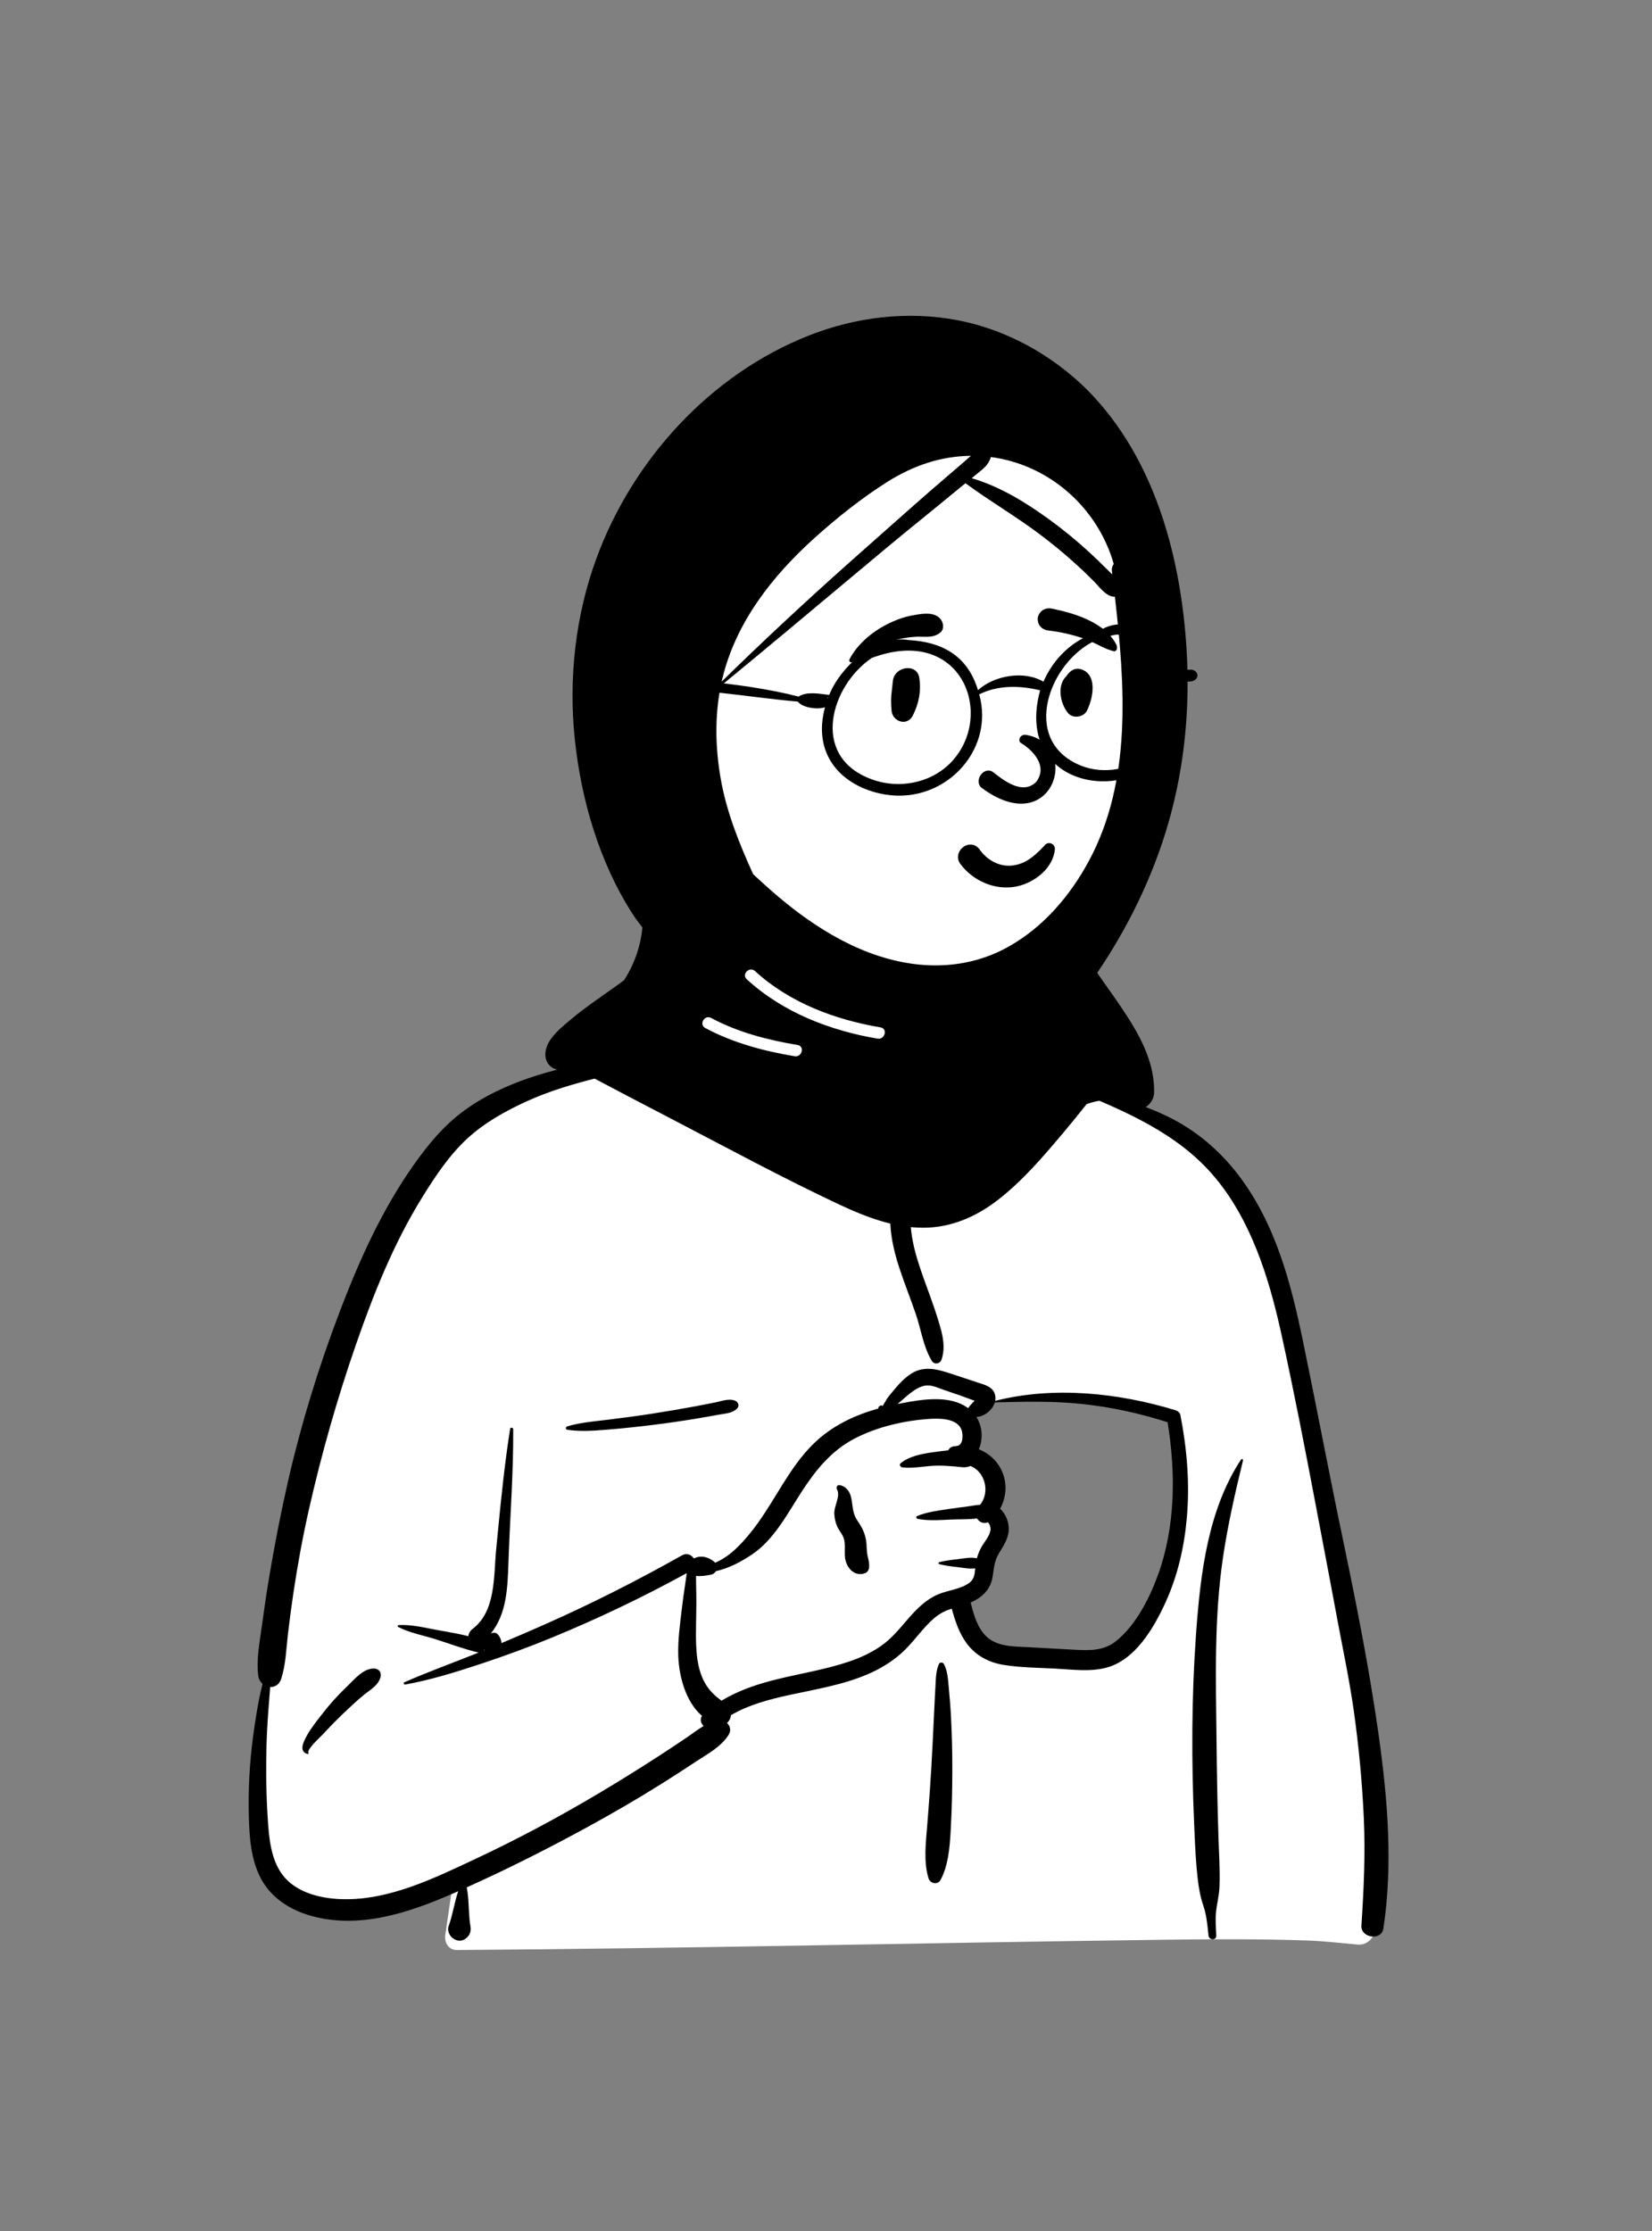 <?xml version="1.0" encoding="UTF-8"?>
<svg width="240px" height="324px" viewBox="0 0 240 324" version="1.1" xmlns="http://www.w3.org/2000/svg" xmlns:xlink="http://www.w3.org/1999/xlink">
    <rect x="0" y="0" width="240" height="324" fill="#808080" stroke="none"/>
    <!-- Generator: Sketch 62 (91390) - https://sketch.com -->
    <title>peep-38</title>
    <desc>Created with Sketch.</desc>
    <g id="Introduction" stroke="none" stroke-width="1" fill="none" fill-rule="evenodd">
        <g id="variations" transform="translate(-1326, -758)">
            <g id="images" transform="translate(126, 110)">
                <g id="a-person/bust" transform="translate(1200, 648)">
                    <g id="body/Coffee" transform="translate(31.056, 135.053)" fill-rule="evenodd">
                        <path d="M83.283,0.671 C88.498,-3.302 101.591,-5.089 107.157,-1.263 C112.655,2.578 113.254,8.79 115.816,14.504 C118.233,13.364 122.225,14.997 122.925,17.241 C123.795,18.299 123.834,21.272 124.433,22.695 C150.512,26.847 154.472,47.188 157.611,70.279 C161.763,93.711 171.19,117.092 167.098,141.205 C167.631,141.976 168.052,142.727 168.44,143.618 C169.372,145.203 168.172,147.448 166.293,147.361 C163.861,147.147 161.453,146.855 159.01,146.764 C152.237,146.529 145.458,146.557 138.682,146.643 L137.758,146.655 C103.61,147.081 69.464,147.919 35.315,148.141 C34.076,148.143 33.469,147.031 33.635,145.935 C33.968,143.727 34.277,141.518 34.6,139.31 C26.522,141.444 17.936,141.981 9.881,139.534 C9.318,138.96 11.194,139.271 11.492,139.184 C4.079,134.117 6.293,123.442 6.95,115.754 C11.033,89.409 12.472,60.26 28.247,37.779 C35.072,28.605 45.077,21.341 56.574,19.707 L56.893,19.663 C60.255,19.215 64.001,19.07 66.941,17.241 C70.246,14.601 71.655,9.723 75.133,9.677 C76.281,9.662 77.843,11.115 79.524,12.102 C79.65,9.931 80.819,8.099 81.078,6.416 L81.098,6.272 C81.368,4.31 80.999,2.545 83.283,0.671 Z M139.33,70.975 C132.001,65.882 113.069,68.441 112.635,68.726 C111.681,69.354 111.27,69.41 110.754,70.225 C110.244,70.293 109.735,70.363 109.226,70.435 C108.206,70.769 108.962,72.025 110.141,71.577 C109.432,74.636 111.519,76.811 112.349,79.836 C112.619,80.817 112.359,82.584 112.349,83.587 C112.43,84.866 113.844,86.377 113.608,87.661 C112.77,92.224 108.224,96.675 110.141,101.1 C111.411,103.599 115.23,104.873 117.769,105.723 C123.029,107.743 132.195,105.647 135.251,101.1 C136.881,98.674 138.77,92.556 139.742,90.658 L139.957,87.648 C140.489,80.165 140.961,72.109 139.33,70.975 Z" id="🎨-Background" fill="#FFFFFF"></path>
                        <path d="M73.856,9.236 C74.362,8.787 75.111,9.351 74.789,9.956 C74.066,11.317 73.325,12.606 72.356,13.809 C71.768,14.539 71.138,15.229 70.5,15.911 C72.138,17.328 73.542,19.088 74.869,20.738 C76.565,22.847 78.169,25.046 80.073,26.976 C81.951,28.88 84.027,30.211 86.538,31.098 L87.045,31.274 C89.567,32.16 92.263,33.356 93.685,35.745 C93.965,36.216 93.4,36.798 92.926,36.504 C90.456,34.974 87.553,34.667 84.864,33.655 C82.266,32.679 80.002,31.176 78.001,29.257 C76.004,27.342 74.327,25.163 72.578,23.03 C70.848,20.921 68.985,19.12 66.939,17.335 C63.782,19.46 60.177,20.385 56.513,21.293 L56.113,21.392 C52.443,22.301 48.794,23.356 45.351,24.939 C42.316,26.334 39.331,28 36.859,30.27 C34.234,32.68 32.192,35.757 30.322,38.767 C26.14,45.499 23.2,52.875 20.612,60.341 C17.92,68.107 15.669,76.028 13.851,84.043 C12.926,88.12 12.175,92.225 11.558,96.36 C11.261,98.351 10.997,100.347 10.766,102.347 C10.518,104.483 10.461,106.68 9.806,108.733 C9.526,109.613 8.863,109.979 8.199,109.948 L8.064,111.634 C7.886,113.882 7.719,116.131 7.663,118.394 C7.569,122.155 7.612,125.906 7.882,129.66 L7.92,130.171 C8.133,132.911 8.608,135.989 10.667,137.995 C12.8,140.073 16.079,140.726 18.954,140.763 C25.648,140.851 32.092,137.686 38.016,134.91 C44.117,132.051 50.051,128.878 55.843,125.436 C58.793,123.683 61.711,121.872 64.592,120.009 C66.005,119.094 67.409,118.163 68.802,117.218 C69.6,116.676 70.356,116.083 71.168,115.602 C70.77,115.232 70.593,114.649 70.926,114.14 C68.578,112.101 67.6,108.462 67.486,105.517 C67.394,103.141 67.743,100.771 68.019,98.417 C68.159,97.23 68.331,96.045 68.509,94.863 C68.58,94.396 68.634,93.896 68.716,93.404 C62.375,96.889 55.857,99.994 49.166,102.752 C45.736,104.165 42.262,105.436 38.741,106.601 L38.027,106.836 C34.69,107.929 31.274,108.961 27.824,109.586 C27.64,109.619 27.49,109.347 27.687,109.26 C31.048,107.776 34.526,106.524 37.939,105.158 L38.499,104.929 L38.499,104.929 C38.435,104.925 38.368,104.917 38.298,104.9 C36.297,104.417 34.312,103.672 32.349,103.045 C30.528,102.463 28.481,102.098 26.778,101.22 C26.647,101.152 26.721,100.97 26.848,100.961 C28.762,100.828 30.839,101.386 32.716,101.715 L33.421,101.838 C34.601,102.046 35.808,102.27 36.983,102.562 C37.026,102.169 37.246,101.773 37.559,101.541 C41.002,98.991 40.652,93.839 41.02,90.04 L41.293,87.219 C41.774,82.283 42.282,77.348 43.054,72.448 C43.095,72.187 43.499,72.262 43.501,72.509 C43.541,78.582 43.083,84.627 42.853,90.691 L42.817,91.685 C42.69,95.427 42.591,99.312 40.235,102.191 C40.565,101.998 41.01,101.998 41.277,102.316 C41.605,102.706 41.794,103.144 41.788,103.575 C43.917,102.682 46.036,101.766 48.145,100.831 C54.925,97.826 61.563,94.463 68.025,90.825 C68.721,90.433 69.382,90.741 69.726,91.257 L69.776,91.25 C69.784,91.249 69.792,91.248 69.801,91.248 L69.85,91.246 C69.852,91.246 69.854,91.246 69.856,91.246 C70.765,90.746 72.005,91.102 72.785,91.831 C72.808,91.853 72.828,91.877 72.849,91.9 C73.837,91.457 74.76,90.857 75.597,90.098 C77.311,88.544 78.763,86.623 80.028,84.696 C82.359,81.148 84.338,77.201 87.486,74.28 C90.044,71.907 93.215,70.43 96.542,69.502 C96.528,69.405 96.565,69.301 96.632,69.232 C96.803,69.057 96.925,68.996 97.146,69.103 C97.164,69.111 97.174,69.123 97.181,69.136 L97.506,68.581 C97.683,68.28 97.865,67.977 97.928,67.897 C98.306,67.421 98.695,66.949 99.089,66.487 C99.758,65.704 100.521,64.932 101.404,64.389 C103.337,63.201 105.369,63.873 107.356,64.523 C108.557,64.915 109.754,65.32 110.953,65.719 L111.076,65.759 C111.97,66.046 113.016,66.298 113.416,67.245 C113.574,67.62 113.599,68.009 113.525,68.387 C122.014,66.227 131.444,67.219 139.728,69.754 C140.046,69.852 140.364,70.113 140.431,70.457 C141.38,75.327 141.803,80.321 141.373,85.274 C141.003,89.549 140.056,93.738 138.271,97.652 L138.17,97.873 C136.493,101.501 133.835,105.972 129.776,107.109 C127.325,107.795 124.614,107.391 122.115,107.265 C119.685,107.143 117.202,107.125 114.796,106.743 C112.653,106.402 110.775,105.441 109.45,103.698 C108.308,102.194 107.706,100.377 107.213,98.568 C106.988,98.64 106.764,98.717 106.543,98.803 C105.612,99.167 104.823,99.754 104.11,100.445 C102.604,101.904 101.435,103.676 99.859,105.069 C98.433,106.329 96.808,107.309 95.064,108.063 C91.451,109.625 87.575,110.249 83.753,111.076 L83.487,111.135 C80.61,111.766 77.673,112.541 75.134,114.04 C75.084,114.481 74.883,114.896 74.561,115.168 C75.009,115.589 75.199,116.255 74.805,116.88 C73.706,118.626 71.812,119.619 70.112,120.735 L70.001,120.808 C68.329,121.917 66.642,123.004 64.941,124.069 C61.484,126.235 57.954,128.281 54.375,130.237 C48.618,133.384 42.737,136.352 36.749,139.044 C37.109,140.813 36.977,142.636 37.248,144.417 L37.289,144.671 C37.404,145.332 37.249,145.885 36.794,146.316 L36.745,146.361 L36.746,146.355 L36.704,146.394 L36.689,146.406 L36.694,146.402 C36.642,146.45 36.588,146.495 36.532,146.533 L36.462,146.578 L36.462,146.578 C36.024,146.845 35.46,146.842 35.011,146.606 L34.96,146.578 L34.874,146.529 C34.281,146.188 33.872,145.342 34.118,144.671 C34.722,143.021 34.951,141.26 35.509,139.598 L35.066,139.796 L35.066,139.796 L34.482,140.051 C28.17,142.781 21.159,145.081 14.281,143.219 C11.242,142.397 8.402,140.656 6.881,137.82 C5.385,135.029 5.174,131.788 5.094,128.683 C4.996,124.851 5.201,120.961 5.707,117.162 C6.046,114.611 6.456,112.013 7.088,109.489 C6.763,109.202 6.524,108.79 6.461,108.28 C6.162,105.87 6.685,103.364 7.004,100.966 C7.317,98.624 7.662,96.288 8.053,93.958 C8.841,89.254 9.757,84.559 10.823,79.91 C12.72,71.635 15.226,63.508 18.243,55.575 L18.507,54.884 C21.295,47.632 24.523,40.536 29.018,34.166 C31.168,31.118 33.441,28.355 36.479,26.159 C39.325,24.101 42.535,22.619 45.848,21.487 C49.165,20.354 52.574,19.594 56.043,19.122 C59.567,18.642 63.285,18.348 66.572,16.902 C66.156,16.157 66.513,15.15 67.213,14.688 C69.568,13.131 71.745,11.106 73.856,9.236 Z M149.237,76.914 C149.336,76.765 149.57,76.859 149.527,77.037 C148.382,81.73 147.307,86.434 146.605,91.217 C145.337,99.851 145.57,108.597 145.674,117.295 L145.679,117.745 C145.732,122.429 145.806,127.115 145.961,131.797 C146.039,134.164 146.194,136.554 146.11,138.922 C146.064,140.207 145.722,141.422 145.601,142.691 C145.494,143.801 145.589,144.928 145.642,146.039 C145.677,146.778 144.587,146.746 144.513,146.039 L144.418,145.124 C144.295,143.966 144.143,142.815 143.764,141.707 C143.307,140.374 143.089,139.065 142.93,137.665 C142.688,135.521 142.58,133.354 142.487,131.195 L142.423,129.701 C142.032,120.675 142.046,111.607 142.678,102.591 L142.724,101.947 C143.351,93.425 144.437,84.217 149.237,76.914 Z M124.824,23.2 C124.525,23.077 124.63,22.625 124.961,22.704 L125.564,22.848 C129.978,23.905 134.312,25.051 138.432,27.02 C142.555,28.989 146.046,31.929 148.819,35.544 C154.211,42.572 156.452,51.113 158.22,59.645 C160.186,69.127 161.976,78.643 163.958,88.121 L164.326,89.887 C166.161,98.715 167.893,107.548 169.17,116.48 L169.261,117.128 C170.548,126.314 171.323,135.817 169.918,145.027 C169.64,146.849 166.609,146.395 166.728,144.595 C167.07,139.391 167.315,134.214 167.078,128.999 C166.841,123.782 166.352,118.588 165.623,113.417 C165.01,109.065 164.095,104.767 163.286,100.45 L163.159,99.768 C162.481,96.097 161.782,92.428 161.085,88.76 L160.043,83.267 C158.482,75.043 156.89,66.811 155.091,58.639 L154.984,58.158 C153.224,50.295 150.628,42.059 145.348,35.815 C139.989,29.479 132.318,26.288 124.824,23.2 Z M105.352,106.599 C105.481,106.312 105.932,106.343 106.071,106.599 C106.614,107.601 106.674,108.881 106.777,110.012 L106.788,110.129 C106.918,111.509 107.034,112.895 107.104,114.28 C107.239,116.909 107.303,119.535 107.295,122.167 C107.286,124.865 107.232,127.559 107.087,130.253 L107.047,130.974 C106.914,133.315 106.692,135.926 105.58,137.973 C105.176,138.717 104.077,138.498 103.842,137.746 C103.076,135.282 103.469,132.361 103.666,129.838 L103.819,127.869 C103.97,125.901 104.114,123.931 104.229,121.96 C104.385,119.262 104.515,116.563 104.639,113.865 C104.68,112.988 104.723,112.112 104.769,111.235 L104.841,109.921 C104.901,108.822 104.896,107.615 105.352,106.599 Z M19.124,110.09 L19.464,109.762 C20.506,108.742 21.823,107.17 23.363,107.268 C23.978,107.307 24.369,107.817 24.242,108.422 C23.97,109.714 22.652,110.385 21.703,111.174 C20.663,112.039 19.684,112.962 18.706,113.895 C17.839,114.722 17.004,115.573 16.19,116.45 L15.886,116.78 C15.594,117.098 13.516,118.979 13.74,119.467 L13.753,119.489 C13.815,119.582 13.711,119.711 13.607,119.678 C12.71,119.394 12.766,118.625 13.105,117.845 C13.757,116.347 14.899,114.961 15.896,113.682 C16.89,112.406 17.966,111.217 19.124,110.09 L19.124,110.09 Z M108.605,72.522 C107.91,70.881 105.354,70.916 103.903,71.014 C100.248,71.261 96.293,72.186 93.041,73.895 C89.67,75.667 87.398,78.505 85.366,81.645 L85.271,81.792 C83.291,84.872 81.383,88.518 78.282,90.636 C76.702,91.715 74.857,92.7 72.941,93.126 C72.809,93.358 72.596,93.541 72.317,93.608 L72.187,93.637 C71.641,93.758 70.793,93.891 70.06,93.812 C70.065,94.17 70.061,94.526 70.07,94.865 C70.096,95.839 70.107,96.816 70.107,97.79 C70.108,99.831 69.998,101.875 70.083,103.916 C70.158,105.72 70.413,107.606 71.279,109.219 C71.915,110.403 72.753,111.186 73.765,111.934 C76.255,110.416 79.071,109.49 81.929,108.795 C85.385,107.953 88.923,107.392 92.3,106.251 C93.926,105.702 95.489,104.983 96.904,104.007 C98.407,102.97 99.555,101.567 100.736,100.195 L100.921,99.982 C102.126,98.6 103.441,97.276 105.144,96.527 C106.611,95.881 108.544,95.766 109.827,94.767 C110.498,94.244 110.554,93.485 110.624,92.708 C109.803,92.825 108.933,92.637 108.115,92.541 L107.691,92.491 C106.916,92.399 106.16,92.298 105.398,92.101 C105.257,92.065 105.257,91.851 105.398,91.815 C106.299,91.582 107.191,91.483 108.115,91.375 L108.332,91.347 C109.167,91.238 110.045,91.072 110.865,91.256 C111.012,90.697 111.224,90.162 111.522,89.627 C111.94,88.876 112.731,88.023 112.838,87.145 C112.87,86.883 112.809,86.574 112.685,86.342 L112.643,86.263 C112.591,86.169 112.529,86.075 112.439,86.017 C112.429,86.029 112.408,86.042 112.362,86.057 C111.732,86.255 111.182,85.946 110.89,85.47 C109.65,85.624 108.297,85.573 107.135,85.624 L105.96,85.681 C104.704,85.738 103.391,85.764 102.211,85.51 C102.046,85.474 101.996,85.2 102.161,85.13 C103.612,84.509 105.372,84.311 106.925,84.072 C107.793,83.939 108.666,83.838 109.536,83.72 C110.116,83.642 110.73,83.513 111.331,83.482 C112.836,81.608 112.025,78.651 109.93,77.845 C109.168,78.18 108.482,77.985 107.648,77.913 C106.816,77.842 105.982,77.793 105.147,77.797 C103.473,77.804 101.699,78.245 100.041,78.055 C99.772,78.024 99.521,77.665 99.789,77.446 C101.058,76.411 102.877,76.073 104.487,75.852 L104.821,75.807 C105.361,75.737 106.018,75.633 106.699,75.572 C106.853,75.271 107.129,75.044 107.544,74.988 C107.668,74.971 107.792,74.961 107.916,74.95 L107.914,74.938 L107.914,74.938 C108.926,74.889 108.882,73.179 108.605,72.522 Z M39.294,104.526 C39.276,104.553 39.257,104.58 39.236,104.605 L39.204,104.642 L39.37,104.575 L39.294,104.526 L39.294,104.526 Z M126.271,68.855 C122.01,68.397 117.742,68.494 113.469,68.617 C113.127,69.735 111.937,70.689 110.784,70.725 C111.687,72.099 111.78,73.96 111.147,75.418 C112.491,75.954 113.649,76.915 114.352,78.285 C115.327,80.183 115.2,82.296 114.236,84.051 C115.059,84.795 115.544,86.005 115.495,87.145 C115.441,88.416 114.684,89.502 114.054,90.555 C113.374,91.693 113.351,92.695 113.143,93.97 C112.837,95.836 111.579,96.968 109.96,97.674 L110.046,98.013 C110.464,99.638 110.983,101.352 112.176,102.54 C113.71,104.069 116.09,104.055 118.117,104.152 L118.215,104.156 C120.071,104.249 121.926,104.358 123.782,104.463 L125.173,104.541 C127.309,104.659 129.361,104.673 131.105,103.26 C133.952,100.954 135.904,97.137 137.14,93.758 C139.733,86.666 139.764,78.883 138.574,71.497 C134.582,70.21 130.44,69.303 126.271,68.855 Z M90.833,80.622 L90.865,80.624 C91.742,80.724 92.345,81.435 92.559,82.278 C92.871,83.503 92.718,84.611 93.469,85.717 C94.24,86.855 94.715,87.766 94.827,89.171 C94.873,89.749 94.852,90.326 94.981,90.892 L95.074,91.288 C95.173,91.711 95.254,92.119 95.205,92.573 C95.16,92.987 94.958,93.309 94.543,93.442 C93.19,93.875 92.146,92.878 91.796,91.616 C91.494,90.527 91.898,89.229 91.472,88.206 C91.236,87.639 90.8,87.165 90.555,86.594 C90.311,86.028 90.189,85.437 90.15,84.822 C90.075,83.659 91.104,82.261 90.53,81.207 C90.408,80.982 90.546,80.615 90.833,80.622 Z M72.864,68.617 C73.781,68.431 74.82,68.004 75.723,68.359 C76.187,68.542 76.417,69.108 76.025,69.502 C75.343,70.185 74.353,70.223 73.436,70.384 L73.355,70.399 C72.27,70.599 71.184,70.79 70.095,70.97 C68.048,71.309 65.996,71.609 63.936,71.864 C61.821,72.126 59.7,72.359 57.576,72.535 L56.754,72.602 C54.959,72.746 53.092,72.854 51.332,72.579 C51.076,72.539 51.117,72.166 51.332,72.101 C53.261,71.517 55.376,71.361 57.37,71.114 C59.49,70.85 61.606,70.572 63.717,70.243 C65.824,69.913 67.929,69.56 70.026,69.17 C70.974,68.993 71.92,68.809 72.864,68.617 Z M105.918,66.742 C105.114,66.458 104.23,66.036 103.359,66.177 C101.857,66.42 100.52,67.884 99.331,68.849 L99.928,68.733 C102.983,68.145 107.028,67.512 109.592,69.455 C109.599,69.444 109.604,69.433 109.611,69.422 C109.818,69.107 110.058,68.862 110.32,68.593 C110.345,68.569 110.369,68.545 110.393,68.52 L110.534,68.37 L110.211,68.258 C109.519,68.013 108.7,67.697 108.57,67.651 L108.561,67.648 C107.679,67.349 106.796,67.054 105.918,66.742 Z M80.819,2.687 C80.694,1.07 83.21,1.083 83.335,2.687 C83.607,6.19 82.819,9.658 81.123,12.729 C81.111,12.751 81.097,12.771 81.084,12.792 C82.144,13.344 83.217,13.874 84.313,14.347 C85.716,14.953 87.145,15.505 88.6,15.973 C89.915,16.396 91.536,16.563 92.643,17.445 C94.975,19.303 94.099,23.159 93.65,25.659 L93.58,26.053 C93.357,27.34 93.195,28.659 93.737,29.894 C94.316,31.212 95.487,32.19 96.531,33.134 L96.742,33.325 C97.667,34.168 98.724,35.193 99.403,36.336 C100.022,35.055 100.867,34.008 101.759,32.829 C102.396,31.988 101.943,31.711 101.485,30.889 C101.045,30.098 100.83,29.255 100.968,28.353 C101.222,26.686 102.553,25.483 103.878,24.578 C105.443,23.511 107.189,22.72 108.807,21.727 C112.131,19.686 115.369,17.353 118.285,14.763 C118.366,14.691 118.505,14.785 118.441,14.883 C116.137,18.388 113.435,21.418 110.115,23.989 C108.769,25.031 107.355,25.896 105.931,26.805 L105.522,27.068 C104.95,27.439 104.237,27.934 103.979,28.564 C103.719,29.199 104.273,29.678 104.572,30.203 C105.52,31.871 105.062,33.428 103.938,34.843 L103.886,34.908 C102.769,36.285 101.923,37.566 101.518,39.324 C100.648,43.103 101.86,47.038 103.128,50.585 L103.178,50.725 C103.864,52.637 104.593,54.535 105.189,56.477 L105.353,57.014 C105.893,58.802 106.335,60.565 105.73,62.402 C105.524,63.027 104.672,63.175 104.318,62.586 C103.069,60.512 102.758,58.016 101.976,55.736 C101.213,53.513 100.337,51.331 99.601,49.099 C98.652,46.226 98.017,43.133 98.362,40.119 C98.352,40.102 98.34,40.085 98.332,40.066 L98.09,39.538 C97.432,38.107 96.796,36.858 95.599,35.717 C94.349,34.528 92.994,33.474 92.011,32.034 C89.876,28.906 91.196,25.426 91.454,22.006 L91.484,21.586 C91.531,20.876 91.556,19.911 91.093,19.419 C90.571,18.866 89.348,18.725 88.656,18.48 C86.867,17.847 85.104,17.109 83.426,16.223 C81.828,15.38 80.28,14.448 78.838,13.357 L78.108,12.807 C76.955,11.937 75.76,10.987 74.988,9.803 C74.899,9.666 75.05,9.446 75.211,9.512 C76.501,10.035 77.679,10.868 78.886,11.592 C78.905,11.548 78.926,11.504 78.951,11.459 C80.444,8.756 81.058,5.762 80.819,2.687 Z M122.013,21.205 C122.527,19.795 124.868,19.904 124.775,21.579 C124.703,22.866 124.157,24.027 123.658,25.195 L123.605,25.32 C123.089,26.538 122.494,27.68 121.782,28.796 C120.42,30.928 118.826,32.907 117.123,34.775 C115.579,36.468 113.553,37.504 111.217,37.332 C110.234,37.259 109.24,37.009 108.378,36.517 C107.354,35.933 106.242,34.179 104.936,34.604 C104.809,34.645 104.691,34.46 104.801,34.372 C106.309,33.157 108.021,35.041 109.465,35.495 C111.641,36.179 113.873,35.423 115.274,33.663 C116.736,31.826 118.082,29.769 119.311,27.768 C119.935,26.752 120.504,25.698 120.996,24.612 C121.492,23.515 121.605,22.323 122.013,21.205 Z M118.506,12.531 C118.442,12.336 118.684,12.151 118.855,12.262 C119.846,12.907 120.705,13.76 121.619,14.508 C122.633,15.337 123.655,16.15 124.692,16.95 C126.205,18.116 124.451,20.263 123.119,18.989 C121.297,17.246 119.302,14.967 118.506,12.531 Z M113.064,5.708 C113.467,4.155 115.848,4.796 115.501,6.331 L115.49,6.377 C114.833,8.913 115.769,11.494 117.767,13.138 L117.841,13.198 C119.105,14.21 117.314,15.979 116.062,14.977 C113.329,12.789 112.193,9.072 113.064,5.708 Z" id="🖍-Ink" fill="#000000"></path>
                    </g>
                    <g id="head/Hijab" transform="translate(78.592, 38.043)" fill-rule="evenodd">
                        <path d="M54.989,22.228 C86.788,23.236 88.706,38.345 88.706,63.685 C88.706,89.025 72.21,104.993 66.136,107.781 C60.062,110.569 44.068,122.545 29.635,117.026 C15.202,111.507 19.381,88.191 19.381,78.172 C19.381,68.154 23.191,21.221 54.989,22.228 Z" id="Path-2" fill="#FFFFFF"></path>
                        <path d="M67.889,99.459 C62.05,102.72 55.363,102.847 49.082,100.794 C45.315,99.567 41.861,97.669 38.629,95.399 C35.817,93.422 33.307,91.231 30.82,88.904 C28.773,84.387 26.95,79.879 26.096,74.965 C25.331,70.554 25.23,65.974 26.117,61.572 C32.68,56.172 39.201,50.728 45.715,45.267 C49.031,42.485 52.357,39.719 55.722,36.996 C57.431,35.614 59.124,34.211 60.827,32.822 C61.108,32.594 61.387,32.366 61.668,32.137 C65.183,34.711 68.952,36.918 72.442,39.535 C74.269,40.906 76.046,42.367 77.738,43.903 C78.626,44.708 79.492,45.539 80.337,46.391 C81.11,47.169 81.856,48.284 82.953,48.578 C83.103,48.618 83.244,48.627 83.377,48.608 C84.843,61.449 85.885,75.316 79.604,86.978 C76.864,92.066 72.979,96.614 67.889,99.459 Z M29.901,104.178 C29.097,103.441 30.296,102.249 31.096,102.983 C36.126,107.591 42.701,110.034 49.342,111.165 C50.414,111.348 49.957,112.977 48.893,112.795 C41.959,111.615 35.144,108.982 29.901,104.178 Z M23.866,111.249 C22.906,110.734 23.761,109.275 24.719,109.789 C28.638,111.892 32.935,112.984 37.295,113.722 C38.367,113.903 37.909,115.532 36.846,115.352 C32.338,114.589 27.915,113.422 23.866,111.249 Z M39.814,40.019 C43.065,37.1 46.56,34.322 50.251,31.979 C53.986,29.607 58.065,28.189 62.474,28.155 C62.166,28.403 61.872,28.677 61.574,28.933 C60.742,29.645 59.912,30.362 59.081,31.076 C57.421,32.507 55.756,33.936 54.117,35.39 C50.888,38.256 47.65,41.107 44.428,43.979 C38.236,49.5 32.177,55.14 26.248,60.944 C26.28,60.803 26.314,60.661 26.348,60.52 C28.31,52.319 33.649,45.554 39.814,40.019 Z M65.301,28.513 C65.322,28.449 65.337,28.388 65.346,28.329 C73.807,29.432 80.874,35.66 83.21,43.861 C83.008,44.144 82.896,44.48 82.938,44.837 C82.959,45.017 82.98,45.199 83.001,45.378 C82.712,45.091 82.414,44.822 82.161,44.567 C81.317,43.713 80.453,42.882 79.566,42.073 C77.751,40.418 75.867,38.871 73.881,37.427 C70.427,34.917 66.687,32.609 62.569,31.404 C62.84,31.182 63.111,30.96 63.383,30.74 C64.196,30.078 64.951,29.533 65.301,28.513 Z M80.47,19.744 C75.275,14.065 68.081,9.905 60.506,8.46 C53.272,7.077 45.782,7.988 38.948,10.675 C24.647,16.297 13.363,28.659 8.079,42.984 C4.999,51.33 3.989,60.479 4.915,69.314 C5.836,78.108 8.483,87.19 13.3,94.672 C13.741,95.357 14.225,96.014 14.732,96.65 C14.506,99.233 13.644,101.764 12.288,103.967 C12.215,104.085 12.138,104.201 12.062,104.317 C10.673,105.357 9.232,106.333 7.826,107.341 C6.607,108.215 5.401,109.111 4.255,110.078 C3.173,110.991 1.916,112.008 1.184,113.241 C0.584,114.25 0.339,115.623 1.158,116.586 C2.145,117.746 3.818,117.337 5.155,117.337 C5.27,117.337 5.384,117.34 5.498,117.341 C5.9,117.593 6.314,117.822 6.715,118.034 C10.765,120.182 14.829,122.306 18.898,124.419 C27.003,128.631 35.073,133.013 43.344,136.891 C47.177,138.69 51.28,140.262 55.572,140.256 C59.599,140.249 63.239,138.649 66.383,136.217 C69.966,133.446 72.962,129.927 75.869,126.478 C77.031,125.097 78.169,123.701 79.287,122.284 C81.434,121.568 83.563,121.359 85.477,122.741 C87.013,123.851 89.037,122.342 89.073,120.676 C89.086,120.085 89.061,119.501 88.997,118.926 C88.613,115.375 86.876,112.163 84.919,109.183 C83.851,107.553 82.725,105.953 81.592,104.368 C81.326,103.994 81.064,103.62 80.81,103.24 C85.359,96.54 88.967,89.111 91.186,81.348 C93.516,73.179 94.308,64.708 93.789,56.244 C92.99,43.271 89.432,29.542 80.47,19.744 Z" id="🖍-Ink" fill="#000000"></path>
                    </g>
                    <g id="face/Smiling" transform="translate(112.183, 77.354)" fill="#000000" fill-rule="evenodd">
                        <path d="M30.969,50.92 C29.549,50.34 28.282,49.373 27.355,48.138 C27.033,47.709 26.95,47.256 27.017,46.841 C27.093,46.375 27.369,45.952 27.745,45.669 C28.122,45.384 28.594,45.244 29.05,45.316 C29.447,45.378 29.841,45.595 30.154,46.045 L30.219,46.135 C30.77,46.881 31.487,47.492 32.305,47.886 C33.093,48.266 33.975,48.444 34.887,48.341 C36.624,48.144 37.822,47.204 39.095,45.928 C39.253,45.767 39.41,45.6 39.569,45.432 C39.669,45.278 39.808,45.18 39.963,45.128 C40.134,45.071 40.328,45.074 40.506,45.136 C40.677,45.196 40.83,45.309 40.933,45.46 C41.03,45.604 41.085,45.781 41.068,45.984 C40.951,47.307 40.26,48.488 39.278,49.415 C38.187,50.444 36.741,51.157 35.38,51.407 C33.881,51.682 32.353,51.485 30.969,50.92 L30.969,50.92 Z M36.088,30.512 C37.683,31.482 40.114,33.744 38.397,36.149 C36.377,38.27 33.469,35.838 32.035,34.739 C30.706,33.887 29.213,36.078 30.446,37.074 C40.803,44.745 45.006,30.766 36.894,29.371 C36.001,29.218 35.67,30.212 36.088,30.512 Z M17.527,21.589 C17.704,19.4 21.036,18.903 21.367,21.069 C21.664,23.009 21.315,24.791 20.441,26.538 C19.607,28.207 17.509,27.428 17.35,25.909 C17.137,23.872 17.418,22.95 17.527,21.589 Z M42.893,20.62 C43.358,20.011 44.028,19.595 44.832,19.83 C47.343,20.564 46.603,24.13 45.721,25.866 C45.242,26.809 43.693,27.048 42.993,26.218 C41.852,24.864 41.306,22.161 42.756,20.828 C42.796,20.759 42.839,20.69 42.893,20.62 Z M20.406,12.011 L20.803,11.942 C22.03,11.729 23.555,11.525 24.423,12.512 C24.884,13.036 25.042,14.008 24.423,14.509 C23.335,15.39 22.131,15.049 20.827,15.123 C19.752,15.185 18.719,15.363 17.683,15.659 C15.412,16.309 13.561,17.494 11.621,18.796 C11.366,18.967 11.107,18.641 11.228,18.403 C12.348,16.209 14.518,14.406 16.692,13.307 C17.853,12.721 19.122,12.234 20.406,12.011 Z M40.604,11.028 L40.908,11.09 C44.211,11.781 48.504,13.161 50.068,16.407 C50.128,16.866 50.065,16.965 50.013,17.029 L49.996,17.05 C49.954,17.105 49.92,17.181 49.722,17.243 C49.666,17.23 49.611,17.216 49.554,17.202 C48.837,17.014 48.27,16.755 47.721,16.486 L47.125,16.192 C46.434,15.853 45.737,15.527 44.998,15.286 C43.422,14.771 41.8,14.409 40.153,14.215 C39.797,14.173 39.453,14.053 39.182,13.846 C38.924,13.65 38.728,13.379 38.638,13.018 C38.522,12.551 38.555,12.198 38.806,11.777 C38.994,11.46 39.263,11.241 39.573,11.115 C39.888,10.987 40.247,10.957 40.604,11.028 Z" id="🖍-Ink"></path>
                    </g>
                    <g id="facial-hair/*-None" transform="translate(104.577, 109.479)"></g>
                    <g id="accessories/Glasses-2" transform="translate(88.521, 88.978)" fill="#000000" fill-rule="evenodd">
                        <path d="M78.657,20.175 C76.092,22.826 71.81,23.587 68.398,22.165 C59.635,18.503 63.924,7.079 70.682,4.012 C71.526,3.801 72.654,3.302 73.682,3.188 C73.775,3.143 73.977,3.275 74.223,3.15 C81.674,3.982 83.371,15.554 78.657,20.175 M50.394,20.854 C47.517,24.671 42.169,25.849 37.799,24.074 C29.166,20.673 32.228,10.543 38.135,6.572 C50.611,1.882 55.764,13.815 50.394,20.854 M31.68,12.396 C31.672,12.392 31.664,12.39 31.656,12.386 C31.702,12.366 31.747,12.346 31.793,12.326 C31.778,12.364 31.762,12.403 31.747,12.441 C31.725,12.426 31.705,12.408 31.68,12.396 M84.596,8.27 C83.892,8.271 82.875,8.387 82.291,8.876 C80.854,4.025 75.546,-0.465 70.93,2.809 C67.296,3.978 64.598,6.572 63.065,10.02 C60.301,8.375 55.955,9.077 53.558,11.252 C51.989,6.063 48.125,4.246 43.527,3.978 C38.508,3.156 33.506,8.032 31.945,11.944 C30.647,11.796 28.708,11.383 27.487,12.184 C19.563,10.105 5.709,8.959 4.098,10.114 C2.95,10.555 2.32,13.265 3.924,13.412 C5.321,13.213 3.761,11.425 5.169,11.23 C12.674,10.765 19.96,12.277 27.385,12.911 C28.048,13.803 30.19,14.102 31.333,13.743 C29.533,20.379 33.418,24.893 39.24,26.246 C48.254,28.317 56.096,20.25 53.739,11.86 C56.47,10.501 59.611,10.559 62.585,11.275 C57.615,29.576 87.077,28.755 82.476,9.503 C85.538,11.027 86.203,8.577 84.596,8.27" id="🖍-Ink"></path>
                    </g>
                </g>
            </g>
        </g>
    </g>
</svg>